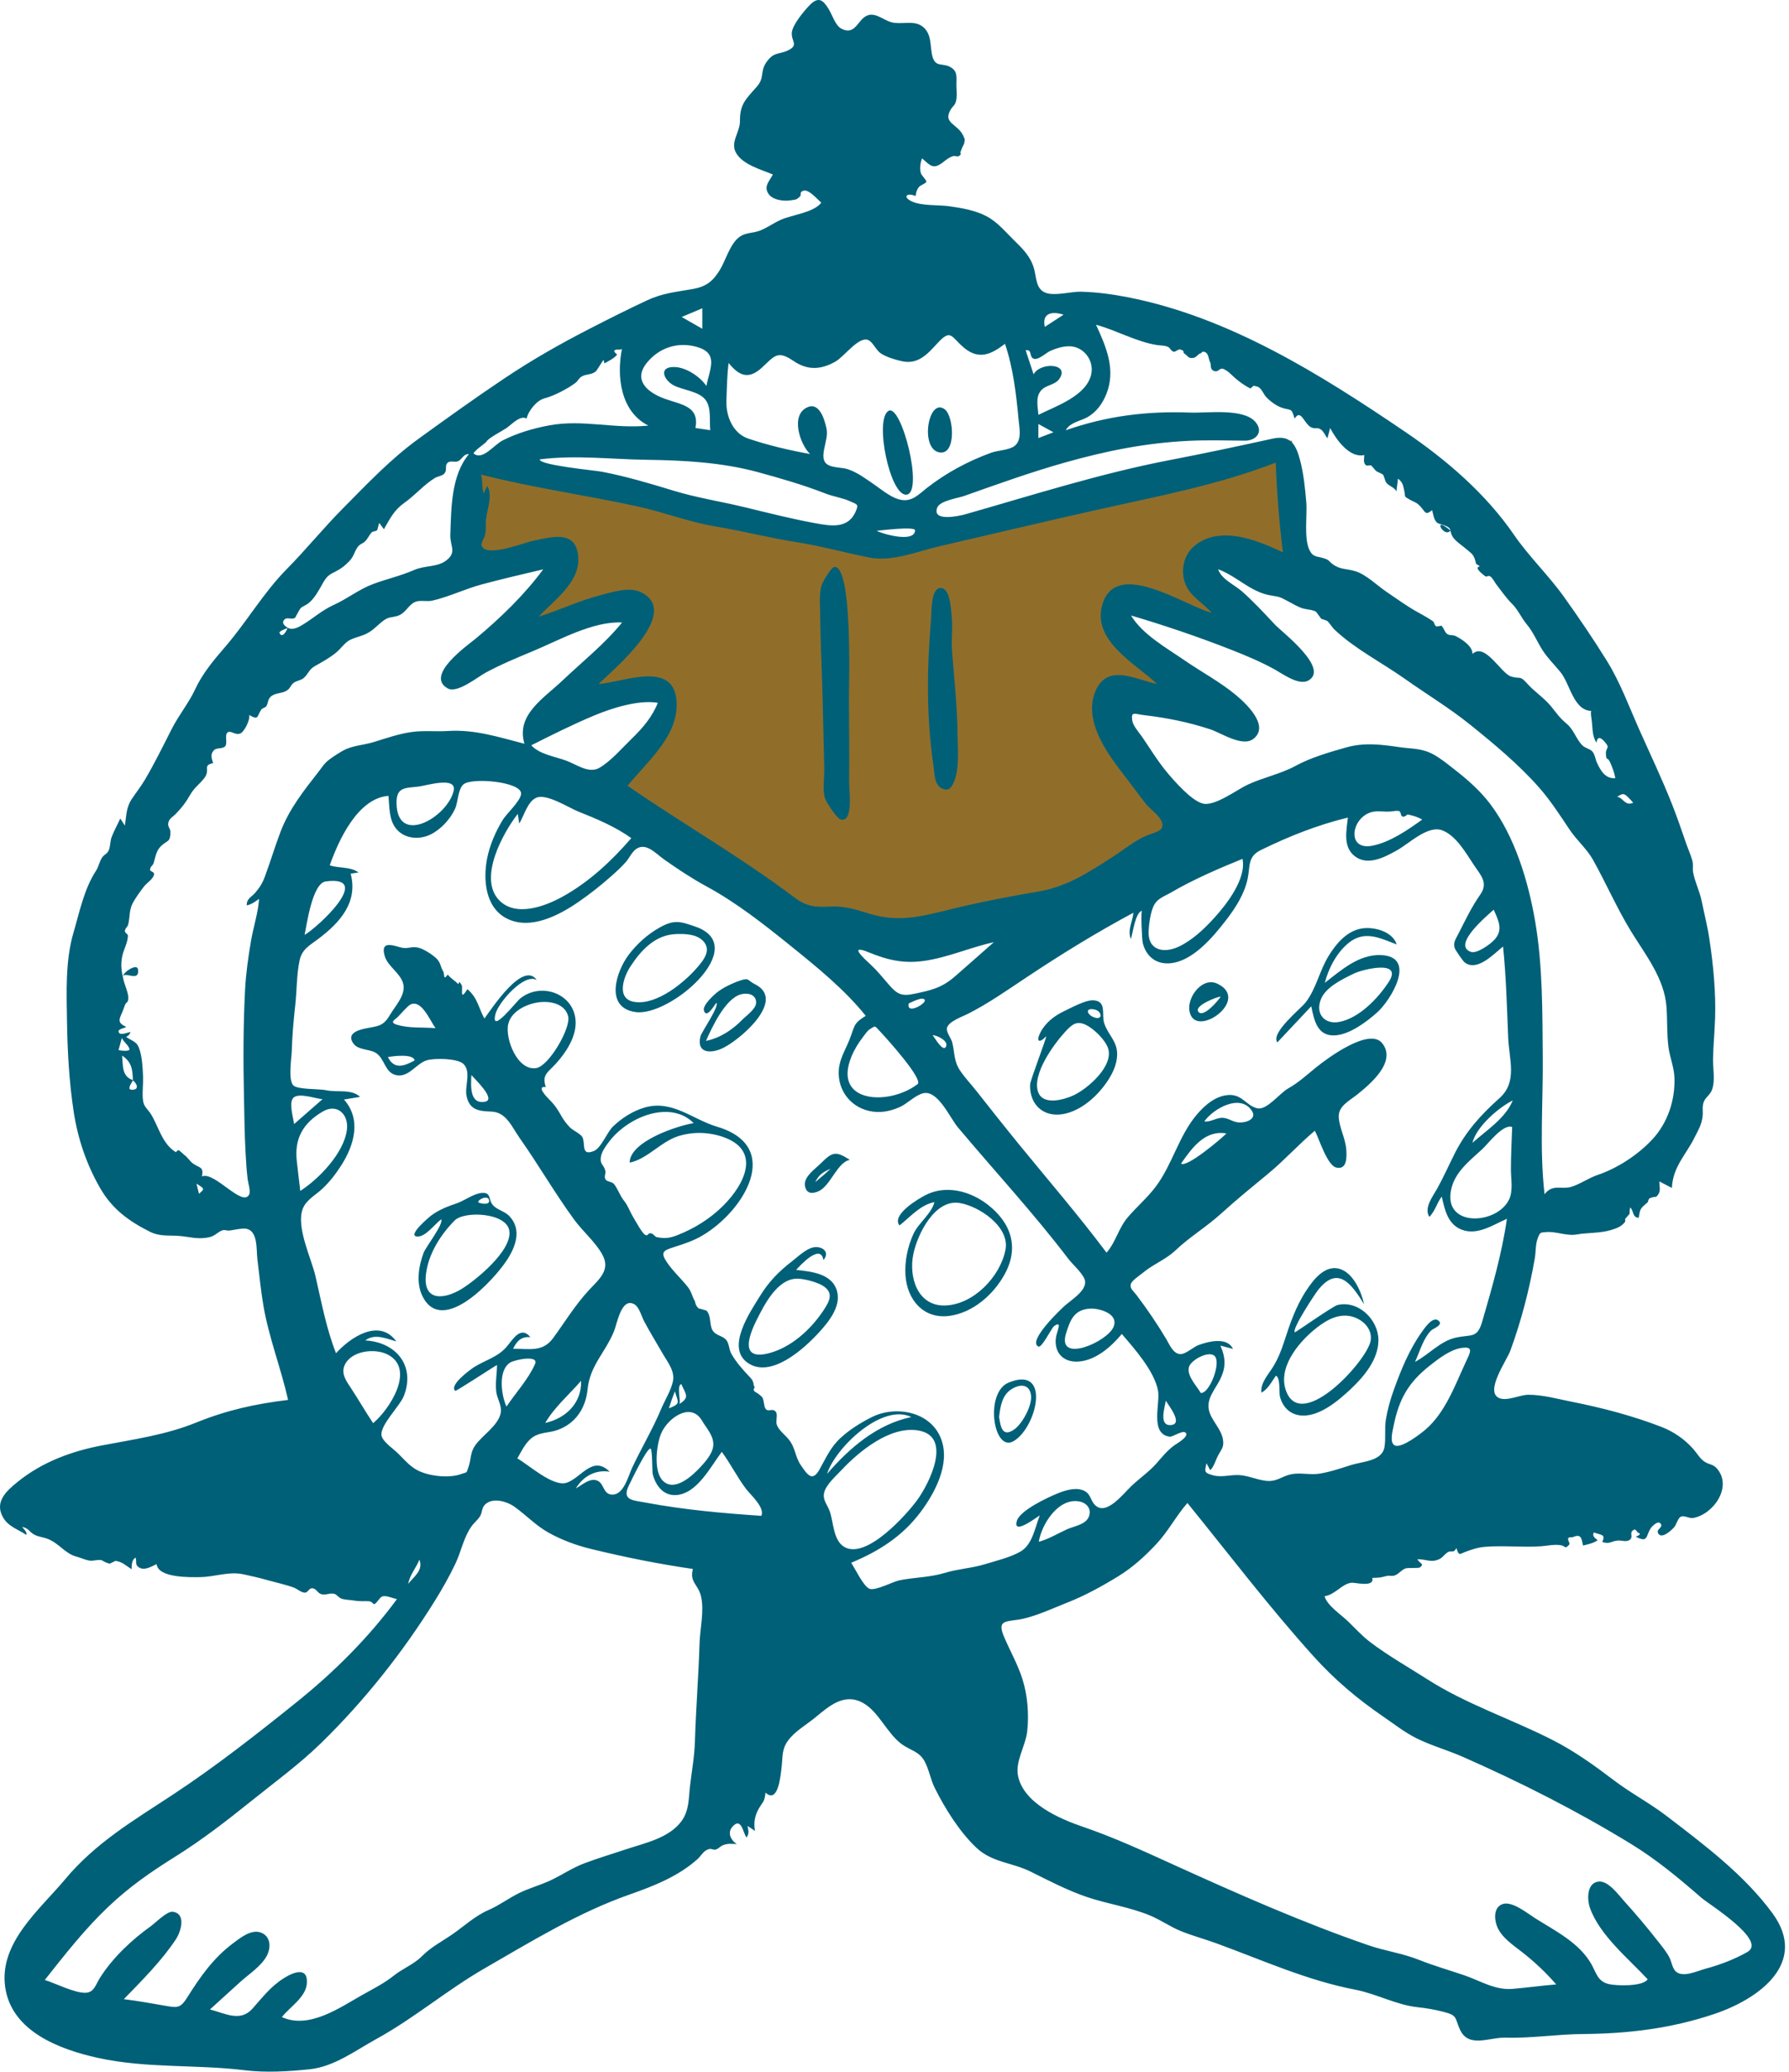 <svg width="216" height="250" viewBox="0 0 216 250" fill="none" xmlns="http://www.w3.org/2000/svg">
<g clip-path="url(#clip0_137_1913)">
<path fill-rule="evenodd" clip-rule="evenodd" d="M56.968 56.237C56.712 60.425 56.456 64.612 56.201 68.8C57.846 68.326 68.315 65.24 67.668 68.369C67.204 70.612 64.261 73.039 62.762 74.601C61.382 76.04 59.96 77.44 58.503 78.8C61.181 77.773 63.882 76.8 66.603 75.891C68.661 75.202 70.735 74.53 72.844 74.014C73.626 73.822 75.74 73.04 76.48 73.574C78.424 74.975 67.879 85.293 66.434 86.748C68.476 85.796 70.568 84.932 72.695 84.191C74.231 83.655 78.976 81.609 80.335 83.356C81.789 85.226 78.186 89.519 77.186 90.88C75.754 92.831 74.202 94.702 72.574 96.491C79.342 102.58 87.295 107.999 95.758 111.367C101.964 113.837 108.06 114.465 114.608 113.11C121.336 111.718 127.788 109.047 133.921 105.994C137.523 104.201 141.077 102.26 144.463 100.081C143.067 98.38 141.712 96.644 140.395 94.881C138.516 92.364 136.206 89.614 135.134 86.618C134.085 83.685 138.02 84.258 139.908 84.417C142.641 84.648 145.367 85.137 148.045 85.722C146.151 84.403 144.292 83.031 142.47 81.614C140.095 79.768 136.927 77.68 135.372 75.024C134.005 72.689 137.005 73.278 138.393 73.584C141.7 74.314 144.918 75.558 148.073 76.771C150.383 77.659 152.679 78.589 154.953 79.569C153.541 78.34 152.177 77.052 150.867 75.717C149.104 73.923 146.728 71.731 145.938 69.26C144.329 64.227 155.152 68.023 156.999 68.8C156.658 63.587 156.317 58.374 155.976 53.16C141.646 56.979 127.316 60.799 112.985 64.619C111.437 65.032 109.499 65.931 107.883 65.978C106.421 66.022 104.654 65.363 103.227 65.09L77.295 60.127C70.519 58.83 63.744 57.534 56.968 56.237Z" fill="#906E2A"/>
<path fill-rule="evenodd" clip-rule="evenodd" d="M210.987 235.552C209.44 236.438 207.627 237.123 205.909 237.582C204.899 237.852 203.232 238.686 202.345 237.922C201.919 237.555 201.821 236.722 201.57 236.239C201.173 235.475 200.607 234.815 200.078 234.14C198.795 232.502 197.46 230.923 196.063 229.383C195.401 228.653 194.192 226.949 193.025 227.062C191.571 227.202 191.606 229.217 191.97 230.247C193.131 233.526 196.642 236.384 198.936 238.854C198.353 239.753 195.15 239.646 194.26 239.436C192.902 239.115 192.765 238.146 192.145 237.038C190.695 234.449 187.755 233 185.337 231.478C184.456 230.923 182.583 229.384 181.434 229.772C180.345 230.138 180.393 231.531 180.739 232.441C181.263 233.815 182.753 234.769 183.855 235.637C185.324 236.795 186.667 238.055 187.891 239.473C186.127 239.617 184.368 239.866 182.608 240.012C180.48 240.188 178.706 239.017 176.746 238.354C174.925 237.738 173.11 237.217 171.32 236.507C169.31 235.71 167.204 235.432 165.176 234.732C157.218 231.987 149.42 228.534 141.751 225.053C138.097 223.395 134.518 221.735 130.71 220.437C127.935 219.491 123.574 217.606 122.911 214.295C122.561 212.546 123.837 210.664 124.025 208.917C124.245 206.86 124.072 204.598 123.446 202.626C122.895 200.888 121.982 199.278 121.262 197.61C120.423 195.665 121.174 195.697 122.803 195.475C124.753 195.211 127.029 194.111 128.862 193.395C130.973 192.57 133.066 191.417 135 190.231C136.749 189.159 138.271 187.777 139.663 186.276C141.08 184.749 141.997 182.94 143.366 181.375C148.42 187.601 153.224 193.922 158.595 199.878C161.129 202.69 163.886 205.015 167.009 207.152C168.313 208.046 169.608 209.065 171.029 209.771C172.806 210.655 174.792 211.203 176.618 212.009C183.621 215.099 190.305 218.478 196.838 222.466C199.999 224.395 202.651 226.607 205.434 229.026C206.301 229.78 213.397 234.17 210.987 235.552ZM128.837 184.547C127.705 185.061 126.627 185.728 125.419 186.058C125.762 183.971 127.705 180.825 130.197 181.171C131.149 181.303 131.867 182.043 131.449 183.065C131.068 183.992 129.643 184.182 128.837 184.547ZM50.064 127.968C48.781 128.677 47.586 129.09 46.834 127.567C47.391 127.455 49.922 127.117 50.064 127.968ZM47.928 123.662C46.937 123.361 47.73 123.044 48.071 122.681C48.337 122.398 49.217 121.406 49.524 121.242C50.884 120.521 51.935 123.206 52.586 124.077C51.047 123.94 49.427 124.118 47.928 123.662ZM58.529 132.959C56.65 133.277 56.858 130.923 56.915 129.73C57.311 130.214 59.994 132.71 58.529 132.959ZM64.757 128.891C62.466 129.278 60.952 125.313 61.363 123.579C61.724 122.051 63.499 121.198 64.913 120.973C66.283 120.755 68.191 121.053 68.597 122.635C68.957 124.034 66.284 128.633 64.757 128.891ZM118.99 188.743C117.343 189.25 115.73 189.314 114.075 189.811C112.198 190.376 110.46 190.326 108.579 190.71C107.813 190.866 105.749 191.983 105.002 191.733C104.262 191.486 103.192 189.187 102.767 188.59C106.096 187.204 108.935 185.414 111.129 182.494C112.874 180.172 114.745 176.693 113.647 173.696C112.409 170.317 108.142 169.583 105.298 170.995C103.952 171.662 102.618 172.492 101.508 173.509C100.239 174.672 99.74 175.941 98.918 177.376C98.087 178.826 97.504 178.019 96.673 176.788C95.964 175.735 96.056 174.671 95.169 173.633C94.717 173.102 94.016 172.591 93.78 171.906C93.63 171.472 93.945 170.703 93.662 170.361C93.262 169.881 92.776 170.445 92.442 170.017C92.199 169.705 92.278 168.995 92.027 168.606C91.809 168.384 91.568 168.195 91.3 168.038C90.975 167.877 90.916 167.676 91.122 167.435C90.863 166.956 91.112 166.794 90.559 166.211C89.697 165.303 88.911 164.433 88.297 163.361C88.017 162.87 88.044 162.143 87.696 161.718C87.218 161.135 86.421 161.223 86.01 160.501C85.644 159.858 85.889 158.733 85.285 158.149C84.966 158.058 84.648 157.969 84.329 157.881C84.089 157.648 83.949 157.364 83.909 157.031C83.574 156.514 83.507 155.906 83.084 155.36C82.273 154.314 81.183 153.349 80.467 152.246C79.714 151.088 80.113 150.893 81.421 150.479C82.6 150.104 83.677 149.757 84.77 149.12C89.823 146.174 94.614 138.361 86.593 135.974C83.616 135.088 81.171 132.705 77.871 133.642C76.44 134.048 75.083 134.912 74.015 135.938C73.278 136.647 72.595 138.543 71.689 138.906C70.061 139.559 70.749 137.928 70.287 137.178C70.067 136.821 69.179 136.408 68.849 136.083C68.463 135.701 68.09 135.219 67.822 134.747C67.324 133.871 67.019 133.382 66.301 132.668C66.031 132.399 64.679 131.007 65.898 131.189C65.404 129.682 66.125 129.456 67.12 128.355C68.289 127.062 69.496 125.266 69.503 123.455C69.517 119.977 65.403 118.42 62.819 120.484C62.293 120.904 59.184 124.958 59.82 122.372C60.163 120.978 63.339 117.337 64.812 118.279C63.161 115.871 59.371 121.719 58.486 122.916C57.733 121.527 57.679 120.44 56.433 119.365C55.418 120.995 55.954 119.213 55.73 118.851C55.247 118.069 55.512 118.963 55.25 118.686C54.924 118.339 54.41 118.067 54.062 117.608C53.468 118.417 53.705 117.547 53.523 117.245C53.097 116.539 53.261 116.13 52.531 115.516C52 115.069 50.953 114.376 50.237 114.313C49.412 114.239 49.184 114.556 48.343 114.322C47.274 114.024 45.929 113.566 46.446 115.357C46.822 116.659 48.35 117.399 48.685 118.729C49.021 120.068 47.7 121.417 47.059 122.514C46.235 123.922 45.562 123.807 44.07 124.125C43.117 124.328 41.845 124.762 42.662 125.92C43.246 126.748 44.615 126.574 45.385 127.064C46.466 127.751 46.451 129.446 47.83 129.741C49.35 130.065 50.22 128.371 51.501 127.962C52.412 127.671 55.233 127.703 55.95 128.388C56.927 129.321 56.083 131.105 56.329 132.264C56.694 133.984 57.856 134.089 59.325 134.144C61.133 134.211 61.769 135.95 62.741 137.33C65.019 140.561 66.998 144.005 69.332 147.193C70.365 148.605 71.876 149.86 72.721 151.393C73.765 153.284 72.316 154.376 71.064 155.734C69.43 157.508 68.209 159.527 66.791 161.467C65.531 163.191 63.965 162.761 61.952 162.761C62.4 161.835 62.94 161.257 64.044 161.369C62.89 159.958 61.967 161.572 61.218 162.467C60.134 163.761 58.722 164.073 57.33 164.924C56.838 165.224 54.157 167.175 54.971 167.841C55.064 167.917 59.503 164.992 60.008 164.724C60.008 165.804 59.773 166.926 59.924 167.999C60.034 168.786 60.587 169.608 60.469 170.426C60.246 171.971 58.252 173.188 57.396 174.392C56.752 175.299 56.908 176.014 56.58 176.986C56.281 177.873 56.438 177.605 55.693 177.879C54.176 178.437 51.622 178.136 50.248 177.342C49.395 176.85 48.742 176.071 48.049 175.385C47.527 174.868 46.214 173.984 46.069 173.26C45.821 172.014 48.291 169.698 48.78 168.413C50.16 164.785 47.793 161.965 44.108 161.759C45.244 160.881 46.651 161.542 47.848 161.877C45.802 159.037 42.307 161.374 40.571 163.304C39.385 160.301 38.814 157.134 38.089 154.002C37.596 151.87 35.717 148.064 36.555 145.869C36.96 144.807 38.104 144.216 38.894 143.479C39.793 142.643 40.563 141.644 41.22 140.608C42.768 138.17 43.662 135.092 41.53 132.688C42.178 132.582 42.826 132.475 43.474 132.368C42.42 131.377 40.758 131.86 39.391 131.566C38.524 131.38 36.028 131.5 35.449 131.009C34.752 130.417 35.199 127.697 35.224 126.892C35.281 125.011 35.438 123.202 35.645 121.332C35.842 119.565 35.802 117.656 36.167 115.921C36.463 114.512 37.408 114.083 38.499 113.253C41.107 111.268 43.232 108.854 42.342 105.434C42.657 105.384 42.972 105.334 43.288 105.284C42.268 104.545 40.947 104.813 39.812 104.423C40.855 101.485 43.16 96.319 46.902 96.041C47.031 97.355 46.943 98.917 47.828 100.004C48.835 101.242 50.603 101.367 51.967 100.712C53.205 100.117 54.367 98.857 54.938 97.612C55.324 96.769 55.255 95.344 55.932 94.676C56.841 93.78 63.107 94.32 62.915 95.833C62.802 96.722 61.126 98.216 60.658 99.004C59.801 100.447 59.115 102.006 58.8 103.663C58.323 106.178 58.599 109.499 61.15 110.821C64.05 112.325 67.584 110.413 69.963 108.76C71.269 107.853 72.534 106.852 73.727 105.8C74.362 105.241 75.001 104.664 75.561 104.028C75.975 103.558 76.305 102.801 76.814 102.449C78.017 101.618 79.196 103.028 80.214 103.74C81.871 104.9 83.521 106.002 85.3 106.967C88.911 108.926 92.212 111.522 95.405 114.098C98.616 116.69 101.927 119.357 104.528 122.586C102.953 123.556 103.234 123.809 102.533 125.54C102.035 126.769 101.35 127.815 101.271 129.181C101.134 131.537 102.645 133.545 104.937 134.066C106.219 134.358 107.44 134.124 108.628 133.6C109.551 133.191 110.471 132.187 111.435 131.938C113.228 131.475 114.662 134.867 115.667 136.062C120.129 141.368 124.847 146.465 129.049 151.987C129.514 152.599 130.897 153.794 131.009 154.604C131.171 155.767 129.344 156.875 128.586 157.543C128.188 157.892 123.969 161.868 125.386 162.5C125.79 162.679 126.972 160.241 127.267 160.032C128.374 159.251 127.537 160.782 127.471 161.556C127.306 163.479 128.625 164.527 130.479 164.283C132.458 164.023 134.219 162.459 135.443 160.981C136.977 162.761 139.376 165.451 139.819 167.829C140.103 169.348 138.791 173.066 141.24 173.376C141.614 173.423 142.967 172.417 143.22 172.988C143.43 173.465 141.967 174.279 141.756 174.437C140.855 175.111 140.31 175.833 139.583 176.65C138.728 177.608 137.561 178.415 136.6 179.333C135.587 180.301 133.584 182.928 132.247 181.658C131.576 181.021 131.753 180.187 130.677 179.812C129.697 179.471 128.456 179.904 127.546 180.282C126.521 180.707 123.145 182.26 122.771 183.539C122.254 185.302 125.044 183.182 125.54 182.873C124.974 184.311 124.662 186.393 123.221 187.232C122.024 187.929 120.303 188.339 118.99 188.743ZM99.857 177.865C100.815 174.781 106.464 169.283 110.034 171.002C105.873 171.876 102.571 174.728 99.857 177.865ZM101.969 186.696C100.577 185.919 100.652 183.661 100.166 182.34C99.887 181.583 99.329 181.029 99.493 180.188C99.685 179.202 100.94 178.106 101.609 177.395C103.712 175.157 107.413 172.099 110.798 172.612C115.107 173.265 112.186 179.059 110.719 181.054C109.468 182.755 104.65 188.192 101.969 186.696ZM91.918 182.924C87.258 182.613 82.614 182.196 78.018 181.339C76.389 181.035 75.023 181.08 75.956 179.203C76.264 178.584 78.12 174.703 78.539 174.814C78.787 174.88 78.731 177.548 78.803 177.853C79.133 179.227 80.057 180.507 81.614 180.42C84.163 180.277 85.805 176.977 87.147 175.205C88.222 176.653 89.001 178.261 90.081 179.685C90.598 180.365 92.396 181.948 91.918 182.924ZM64.6 164.604C63.818 166.401 62.246 168.11 61.152 169.738C60.534 168.427 60.099 165.418 61.565 164.448C62.121 164.082 65.094 163.468 64.6 164.604ZM80.76 169.954C80.975 169.263 81.214 168.577 81.479 167.903C81.935 169.34 82.168 169.383 80.76 169.954ZM84.749 171.426C85.314 172.387 86.257 173.331 86.109 174.537C85.997 175.45 85.173 176.387 84.584 177.024C83.609 178.077 81.45 180.099 80.038 178.7C78.859 177.532 79.27 174.319 79.818 173.004C80.602 171.126 83.401 169.139 84.749 171.426ZM81.981 169.459C82.306 169.329 81.625 167.234 82.257 167.025C82.808 168.284 83.328 168.625 81.981 169.459ZM73.078 141.253C72.868 140.48 72.386 140.513 72.56 139.557C72.674 138.93 73.17 138.261 73.547 137.764C74.298 136.774 75.289 135.958 76.36 135.34C78.621 134.036 81.726 133.495 83.751 135.536C81.858 135.835 76.056 137.707 76.019 140.3C78.124 139.894 79.779 137.776 81.89 137.109C83.623 136.561 85.501 136.599 87.225 137.178C91.944 138.761 89.982 142.846 87.318 145.499C85.738 147.074 83.842 148.25 81.77 149.061C80.811 149.437 80.222 149.479 79.279 149.29C79.103 149.254 78.897 148.926 78.685 148.856C78.159 148.681 78.311 149.273 77.878 149.007C77.5 148.776 76.694 147.281 76.436 146.853C76.027 146.172 75.836 145.51 75.334 144.889C74.831 144.266 74.586 143.433 74.121 142.87C73.898 142.599 73.285 142.61 73.121 142.346C72.874 141.949 73.189 141.66 73.078 141.253ZM65.832 171.717C66.904 169.851 68.739 168.266 70.158 166.635C70.245 169.316 68.326 171.152 65.832 171.717ZM67.281 172.579C69.496 171.799 70.716 169.931 70.942 167.667C71.228 164.799 73.026 163.294 74.108 160.717C74.523 159.73 75.007 156.481 76.616 157.411C77.168 157.73 77.495 158.93 77.783 159.471C78.479 160.782 79.27 162.054 80.008 163.341C80.608 164.389 81.509 165.443 81.244 166.705C81.013 167.806 80.269 168.978 79.833 170.015C78.805 172.466 77.453 174.723 76.324 177.119C75.869 178.086 75.329 180.375 73.939 180.364C72.838 180.354 72.961 179.149 72.236 178.736C71.321 178.214 70.281 179.207 69.529 179.618C70.395 178.154 71.908 177.325 73.608 177.601C71.572 175.57 70.196 178.311 68.448 178.921C66.793 179.499 63.855 176.772 62.461 175.998C62.994 175.094 63.476 173.987 64.393 173.392C65.263 172.827 66.331 172.914 67.281 172.579ZM49.276 191.142C49.518 189.972 50.203 189.281 50.638 188.219C51.142 189.507 49.962 190.266 49.276 191.142ZM84.462 198.319C84.343 202.258 84.021 206.186 83.905 210.125C83.852 211.942 83.531 213.675 83.318 215.471C83.138 216.99 83.229 218.482 82.275 219.779C80.77 221.825 77.844 222.413 75.573 223.171C73.905 223.727 72.218 224.232 70.571 224.85C69.089 225.406 67.894 226.249 66.485 226.91C65.224 227.502 63.864 227.853 62.609 228.483C61.311 229.135 60.285 229.93 58.952 230.51C57.355 231.205 56.04 232.441 54.621 233.423C53.371 234.287 52.049 234.954 50.974 236.04C49.966 237.059 48.69 237.506 47.548 238.412C46.34 239.369 45.076 239.992 43.742 240.742C41.008 242.281 37.32 244.909 34.031 243.414C34.972 242.21 36.897 241.054 37.044 239.395C37.234 237.235 35.357 238.03 34.27 238.72C32.623 239.765 31.713 241.026 30.459 242.419C28.994 244.047 27.143 242.951 25.35 242.494C26.576 241.388 27.792 240.272 29.016 239.165C30.049 238.231 31.63 237.22 32.259 235.927C32.708 235.003 32.686 233.737 31.601 233.257C30.387 232.721 29.015 233.852 28.116 234.526C25.729 236.314 24.157 238.582 22.59 241.071C21.756 242.395 21.372 242.294 19.839 242.029C18.214 241.748 16.588 241.45 14.95 241.253C17.12 239.02 19.546 236.601 21.261 233.989C21.816 233.142 22.54 230.911 20.848 230.706C20.151 230.622 18.763 232.05 18.225 232.434C15.874 234.117 13.614 236.24 12.057 238.697C11.542 239.508 11.381 240.41 10.385 240.477C9.083 240.566 6.663 239.321 5.408 238.936C7.808 235.905 10.191 232.852 12.996 230.18C15.573 227.723 18.143 225.939 21.157 224.055C24.387 222.036 27.396 219.711 30.361 217.325C33.2 215.042 36.165 212.888 38.778 210.338C43.997 205.245 48.646 199.387 52.495 193.194C53.396 191.744 54.244 190.257 54.977 188.715C55.666 187.267 55.983 185.535 56.912 184.218C57.233 183.763 57.685 183.425 57.971 182.95C58.241 182.502 58.15 181.962 58.561 181.566C59.513 180.651 61.246 181.203 62.136 181.844C63.567 182.876 64.724 184.128 66.296 184.992C67.878 185.86 69.589 186.492 71.34 186.918C75.433 187.915 79.491 188.733 83.66 189.338C83.231 190.932 84.285 191.183 84.634 192.618C85.058 194.358 84.515 196.546 84.462 198.319ZM45.051 171.741C44.123 170.36 43.295 168.916 42.383 167.526C41.827 166.679 41.139 165.77 41.614 164.735C42.413 162.989 45.234 162.679 46.765 163.439C50.245 165.17 47.012 170.116 45.051 171.741ZM35.839 140.156C35.518 137.457 36.548 135.542 38.986 134.127C40.724 133.118 42.123 134.497 41.886 136.335C41.525 139.137 38.536 142.253 36.255 143.715C36.106 142.53 35.98 141.342 35.839 140.156ZM35.467 132.433C36.186 131.861 38.112 132.591 38.945 132.641C37.799 133.644 36.653 134.647 35.507 135.649C35.432 134.961 34.803 132.961 35.467 132.433ZM39.334 106.366C45.132 105.611 38.457 111.843 36.777 112.82C37.05 111.494 37.722 106.576 39.334 106.366ZM54.77 95.453C53.992 98.648 47.939 102.133 47.875 96.9C47.852 94.95 48.945 95.108 50.541 94.921C51.452 94.814 55.215 93.627 54.77 95.453ZM33.862 100.4C33.183 102.187 32.638 104.019 31.972 105.808C31.677 106.6 31.33 107.144 30.78 107.772C30.32 108.297 29.773 108.429 29.791 109.258C30.367 109.147 30.818 108.802 31.284 108.471C31.171 110.115 30.591 111.884 30.31 113.523C29.973 115.488 29.693 117.454 29.589 119.447C29.363 123.78 29.362 128.098 29.457 132.433C29.505 134.643 29.527 136.853 29.646 139.06C29.705 140.158 29.773 141.26 29.908 142.351C29.963 142.792 30.282 143.73 30.085 144.143C29.311 145.763 25.88 141.312 24.39 141.965C24.604 140.732 24.11 141.001 23.284 140.395C22.884 140.101 22.624 139.601 22.207 139.339C22.081 139.203 21.942 139.081 21.791 138.975C21.618 138.74 21.436 138.765 21.245 139.05C19.567 138.045 19.133 135.903 18.232 134.463C17.768 133.722 17.321 133.606 17.242 132.582C17.173 131.689 17.307 130.78 17.271 129.883C17.23 128.872 17.171 127.757 16.888 126.778C16.559 125.641 16.107 125.734 15.226 125.129C15.498 125.009 15.677 124.81 15.763 124.529C15.482 124.58 14.627 124.929 14.415 124.678C13.997 124.185 14.983 124.119 15.242 123.922C14.137 123.431 14.375 123.027 14.773 122.127C14.886 121.872 14.994 121.491 15.09 121.276C15.3 120.807 15.42 121.105 15.49 120.521C15.555 119.965 15.063 118.872 14.918 118.28C14.675 117.286 14.541 116.428 14.759 115.392C14.936 114.554 15.412 113.795 15.445 112.933C15.454 112.691 15.086 112.611 15.081 112.377C15.074 112.035 15.392 111.885 15.475 111.57C15.686 110.762 15.591 109.908 15.953 109.142C16.278 108.453 16.935 107.562 17.4 106.962C17.722 106.545 18.513 106.076 18.599 105.527C18.657 105.162 18.091 105.204 18.116 104.93C18.15 104.558 18.461 104.438 18.547 104.162C18.782 103.405 18.841 102.677 19.449 102.096C20.215 101.366 20.548 101.672 20.579 100.467C20.595 99.879 20.125 99.788 20.377 99.11C20.514 98.742 20.917 98.525 21.174 98.264C21.94 97.49 22.457 96.803 23.002 95.847C23.484 95.002 24.253 94.511 24.747 93.782C25.391 92.831 24.429 92.359 25.734 92.091C25.549 91.501 25.352 91.024 25.84 90.524C26.148 90.209 26.93 90.401 27.202 90.037C27.515 89.618 27.053 88.627 27.524 88.355C27.907 88.135 28.48 88.814 29.082 88.478C29.54 88.221 30.233 86.804 30.085 86.283C31.271 86.951 30.975 86.491 31.543 85.634C31.67 85.442 32.055 85.4 32.165 85.205C32.384 84.818 32.334 84.423 32.65 84.107C33.175 83.583 34.036 83.718 34.614 83.343C35.093 83.034 35.067 82.7 35.449 82.408C35.775 82.158 36.31 82.11 36.627 81.852C37.248 81.345 37.254 80.811 38.031 80.374C38.951 79.858 39.765 79.418 40.602 78.734C41.148 78.288 41.665 77.496 42.303 77.202C43.186 76.795 43.873 76.766 44.737 76.185C45.361 75.766 45.951 75.073 46.563 74.719C47.025 74.452 47.35 74.509 47.932 74.344C48.98 74.046 49.235 73.057 50.09 72.654C50.677 72.378 51.532 72.631 52.177 72.486C54.182 72.035 56.164 71.062 58.177 70.523C60.634 69.865 63.109 69.29 65.584 68.708C63.309 71.797 60.411 74.584 57.472 77.037C56.507 77.842 51.221 81.514 54.07 83.081C55.214 83.71 57.699 81.678 58.623 81.181C60.482 80.181 62.408 79.38 64.356 78.571C67.506 77.262 71.607 74.935 75.107 75.122C72.977 77.741 70.317 79.842 67.88 82.155C65.641 84.281 62.267 86.274 63.322 89.753C60.177 88.952 57.352 88.004 54.081 88.214C52.617 88.308 51.151 88.131 49.692 88.337C48.107 88.562 46.614 89.093 45.09 89.56C43.884 89.928 42.552 89.957 41.443 90.571C40.907 90.868 40.244 91.291 39.763 91.659C39.12 92.15 38.975 92.475 38.47 93.121C36.672 95.428 34.931 97.59 33.862 100.4ZM24.024 144.061C23.926 143.661 23.837 143.297 23.724 142.841C24.725 143.459 24.725 143.459 24.024 144.061ZM16.458 131.345C16.335 131.516 15.817 131.571 15.666 131.423C15.479 131.24 15.971 130.525 16.05 130.374C16.246 130.524 16.695 131.016 16.458 131.345ZM14.315 126.717C14.447 126.229 14.581 125.742 14.713 125.255C14.876 125.706 15.61 126.206 15.626 126.636C15.636 126.922 14.46 126.78 14.315 126.717ZM14.741 127.386C15.889 128.143 16.009 129.037 16.044 130.344C14.669 129.888 14.866 128.555 14.741 127.386ZM34.717 75.793C34.601 76.108 34.109 77.087 33.749 76.402C33.633 76.183 34.477 75.884 34.717 75.793ZM34.388 74.726C34.671 74.469 35.244 74.788 35.565 74.581C35.79 74.436 35.715 74.289 35.821 74.203C35.842 74.185 36.148 73.565 36.274 73.424C36.495 73.177 36.978 73.022 37.247 72.799C38 72.174 38.424 71.353 38.898 70.517C39.462 69.52 39.642 69.405 40.553 68.948C41.181 68.633 41.668 68.248 42.179 67.713C42.768 67.096 42.724 66.655 43.208 65.981C43.447 65.649 43.79 65.608 44.069 65.34C44.402 65.019 44.571 64.57 44.88 64.246C45.013 64.106 45.441 64.107 45.521 63.987C45.624 63.835 45.705 63.228 45.801 63.116C45.985 63.365 46.169 63.614 46.353 63.864C47.079 62.585 47.609 61.529 48.823 60.678C50.098 59.784 51.198 58.476 52.516 57.676C52.812 57.496 53.415 57.421 53.642 57.156C54.024 56.707 53.693 56.309 53.972 55.928C54.288 55.496 54.902 55.846 55.304 55.659C55.814 55.424 55.959 54.736 56.615 54.812C54.459 57.367 54.486 61.343 54.371 64.535C54.322 65.91 55.187 66.604 53.91 67.613C52.824 68.472 51.293 68.217 50.009 68.782C48.396 69.491 46.672 69.869 45.027 70.487C43.326 71.127 41.958 72.246 40.32 72.987C38.876 73.64 37.89 74.569 36.569 75.375C36.078 75.674 35.318 76.109 34.732 75.751C34.366 75.527 33.909 75.158 34.388 74.726ZM58.744 53.299C58.838 52.935 60.679 51.981 61.131 51.67C61.811 51.202 62.817 50.059 63.576 50.513C63.839 49.459 64.864 48.285 65.77 48.062C66.776 47.814 68.5 46.95 69.489 46.196C69.778 45.976 69.873 45.654 70.213 45.448C70.806 45.088 71.393 45.284 71.963 44.794C72.05 44.72 72.839 43.415 72.87 43.427C72.91 43.567 72.947 43.709 72.979 43.851C73.578 43.519 74.111 43.254 74.484 42.83C74.569 42.733 74.02 42.483 74.194 42.293C74.406 42.059 74.879 42.32 75.093 42.099C74.427 45.413 74.923 49.678 78.279 51.357C74.288 51.79 70.389 50.587 66.349 51.326C64.415 51.68 62.448 52.26 60.689 53.151C59.611 53.697 58.233 55.653 57.16 54.703C57.585 54.134 58.235 53.781 58.744 53.299ZM78.111 43.766C79.603 41.937 81.867 41.213 84.147 41.868C86.817 42.635 85.691 44.503 85.288 46.578C84.517 45.446 82.849 44.325 81.428 44.29C79.413 44.242 80.175 45.924 81.384 46.526C82.484 47.073 84.37 47.226 85.157 48.221C85.924 49.189 85.63 50.773 85.754 51.915C85.158 51.826 84.562 51.738 83.966 51.649C84.466 48.984 82.266 48.854 80.214 48.103C78.141 47.344 76.412 45.847 78.111 43.766ZM84.796 37.202V39.676C83.967 39.202 83.136 38.728 82.306 38.254C83.136 37.904 83.967 37.553 84.796 37.202ZM91.468 56.967C94.24 57.719 96.992 58.515 99.656 59.553C100.623 59.93 101.683 60.063 102.631 60.489C103.534 60.894 103.67 60.852 103.349 61.644C102.449 63.865 100.318 63.481 98.451 63.142C95.529 62.61 92.667 61.873 89.781 61.179C86.96 60.502 84.08 60.057 81.302 59.208C78.451 58.337 75.672 57.512 72.74 56.937C71.884 56.769 65.114 56.147 65.166 55.438C69.429 54.883 73.819 55.43 78.102 55.488C82.553 55.548 87.151 55.795 91.468 56.967ZM87.706 48.378C87.759 46.852 87.78 45.32 87.97 43.802C89.238 45.37 90.383 45.84 91.982 44.37C93.513 42.963 93.854 42.229 95.795 43.552C97.478 44.7 99.07 44.647 100.857 43.642C101.947 43.03 103.698 40.527 104.844 41.042C105.39 41.288 105.79 42.278 106.341 42.642C107.033 43.098 108.096 43.415 108.902 43.592C110.807 44.01 111.941 42.783 113.136 41.471C114.869 39.569 114.818 40.674 116.425 41.993C118.217 43.464 119.716 42.745 121.339 41.49C122.327 44.391 122.697 47.559 122.977 50.601C123.07 51.628 123.423 53.086 122.502 53.812C121.853 54.325 120.475 54.344 119.693 54.627C116.899 55.639 114.215 57.075 111.878 58.912C110.968 59.628 110.174 60.505 108.93 60.342C107.744 60.187 106.592 59.193 105.639 58.536C104.604 57.824 103.557 57.016 102.348 56.619C101.639 56.387 100.505 56.471 99.885 56.044C98.733 55.252 100.089 53.174 99.802 51.779C99.585 50.72 98.976 48.512 97.52 49.133C95.353 50.056 96.614 53.662 97.806 54.788C95.368 54.354 92.669 53.721 90.317 52.916C88.501 52.294 87.641 50.24 87.706 48.378ZM128.593 55.814C133.598 54.407 138.281 53.458 143.489 53.201C145.795 53.088 148.026 53.16 150.306 53.18C151.619 53.192 152.619 52.132 151.57 50.913C150.119 49.224 145.693 49.867 143.732 49.791C138.475 49.588 133.655 50.186 128.676 51.922C129.203 50.95 130.468 50.824 131.334 50.322C132.398 49.705 133.121 48.69 133.575 47.562C134.757 44.63 133.567 41.868 132.331 39.19C134.759 39.844 137.272 41.277 139.713 41.641C140.226 41.717 140.554 41.668 141.007 41.855C141.285 41.969 141.373 42.365 141.717 42.452C141.884 42.493 142.283 42.117 142.472 42.17C143.215 42.381 142.627 42.437 143.097 42.742C143.471 42.983 143.44 43.295 144.125 43.181C144.428 43.13 144.757 42.66 144.917 42.647C145.121 42.631 145.074 42.382 145.386 42.455C145.953 42.587 145.903 43.319 146.092 43.679C146.293 44.062 146.007 44.572 146.619 44.782C147.076 44.939 147.191 44.455 147.58 44.49C147.816 44.511 148.306 44.852 148.515 45.059C149.187 45.728 150.107 46.467 151.011 46.902C150.922 46.812 151.437 46.597 151.313 46.547C151.231 46.513 151.771 46.643 151.763 46.641C152.285 46.76 152.561 47.563 152.824 47.855C153.309 48.391 154.062 48.958 154.742 49.194C155.917 49.604 155.881 49.114 156.31 50.513C157.145 49.197 157.466 51.401 158.502 51.643C159.039 51.769 158.976 51.539 159.463 51.82C159.799 52.013 160.021 52.603 160.274 52.889C160.382 52.477 160.49 52.066 160.598 51.655C161.345 53.072 162.956 55.317 164.722 54.911C164.722 55.297 164.563 55.76 164.862 56.089C165.07 56.32 165.408 56.058 165.571 56.192C165.714 56.309 166.055 56.775 166.164 56.851C166.379 57.002 166.769 57.112 166.956 57.263C167.12 57.395 167.202 58.029 167.384 58.257C167.727 58.687 168.32 58.772 168.601 59.288C168.665 58.78 168.729 58.271 168.792 57.762C169.349 58.193 169.396 58.527 169.533 59.157C169.728 60.054 169.47 59.844 170.088 60.223C170.695 60.595 171.011 60.553 171.568 61.199C172.113 61.833 172.118 62.223 172.905 61.563C173.052 62.051 173.099 62.683 173.49 63.057C173.785 63.339 175.008 63.352 175.124 64.019C172.827 62.078 174.339 65.026 175.125 64.024C175.291 65.097 176.075 65.443 176.97 66.207C177.805 66.919 177.942 66.867 178.227 68.063C178.22 68.037 178.646 68.301 178.677 68.354C177.864 68.471 179.124 69.381 179.337 69.547C179.493 69.669 179.696 69.379 179.954 69.575C180.249 69.8 180.49 70.311 180.731 70.62C181.382 71.456 181.865 72.174 182.551 72.854C183.291 73.587 183.651 74.515 184.361 75.372C185.15 76.325 185.576 77.419 186.236 78.453C186.863 79.436 187.695 80.225 188.421 81.126C189.578 82.558 189.972 85.713 192.128 85.796C192.002 85.927 192.178 86.905 192.199 87.086C192.301 87.974 192.233 88.828 192.758 89.632C192.878 88.715 193.357 89.069 193.773 89.551C194.466 90.353 193.858 90.151 193.894 90.963C193.938 91.948 194.05 91.186 194.425 92.046C194.718 92.72 194.879 93.157 195.036 93.905C193.818 94.001 193.26 93.004 192.81 92.038C192.622 91.634 192.556 90.969 192.223 90.654C191.868 90.318 191.381 90.291 191.017 89.916C190.317 89.195 190.014 88.071 189.19 87.369C188.258 86.577 188.052 86.203 187.282 85.255C186.43 84.207 185.254 83.471 184.36 82.457C183.466 81.441 183.538 81.996 182.414 81.628C181.219 81.237 179.286 77.472 177.779 78.922C177.839 77.974 176.421 77.081 175.704 76.738C175.394 76.589 175.033 76.724 174.723 76.501C174.387 76.26 174.363 75.794 174.023 75.504C174.023 75.504 173.504 75.63 173.398 75.577C173.183 75.468 173.182 75.082 172.992 74.955C172.467 74.604 171.841 74.236 171.284 73.937C169.931 73.209 168.734 72.314 167.428 71.438C166.308 70.688 164.954 69.333 163.66 68.937C162.53 68.592 161.82 68.768 160.895 68.076C160.391 67.699 160.539 67.573 159.729 67.338C158.958 67.115 158.525 67.23 158.116 66.411C157.402 64.978 157.853 62.181 157.715 60.574C157.568 58.869 157.393 57.121 156.95 55.462C156.425 53.502 155.731 52.478 153.632 52.939C149.473 53.855 145.365 54.726 141.187 55.53C132.862 57.132 124.68 59.746 116.538 62.066C115.918 62.244 112.458 63.037 113.165 61.245C113.491 60.418 115.681 60.11 116.413 59.851C120.438 58.424 124.48 56.971 128.593 55.814ZM127.195 52.167C126.587 52.399 125.979 52.631 125.371 52.864V51.17C125.979 51.502 126.587 51.834 127.195 52.167ZM124.668 43.212C125.196 43.645 126.271 42.604 126.719 42.393C127.487 42.033 128.464 41.724 129.321 41.798C130.902 41.935 132.059 43.494 131.769 45.075C131.279 47.749 127.474 49.014 125.377 50.059C125.31 49.112 125.003 47.972 125.667 47.153C126.243 46.441 127.36 46.492 127.892 45.735C129.229 43.833 125.604 43.66 124.794 45.173C124.474 44.206 124.155 43.239 123.835 42.272C124.606 42.144 124.267 42.885 124.668 43.212ZM128.41 37.978C127.655 38.467 126.9 38.955 126.146 39.444C125.771 37.752 127.047 37.53 128.41 37.978ZM197.188 96.867C196.2 97.339 195.952 96.211 195.242 96.162C196.081 95.645 196.081 95.645 197.188 96.867ZM201.208 121.506C201.331 123.128 201.235 124.768 201.45 126.384C201.615 127.613 202.112 128.756 202.165 129.999C202.281 132.721 201.363 135.493 199.51 137.488C197.757 139.376 195.249 141 192.882 141.794C191.816 142.151 190.703 142.943 189.668 143.236C188.522 143.56 187.433 142.855 186.488 144.12C185.858 138.693 186.318 133.023 186.269 127.562C186.219 122.09 186.278 116.615 185.354 111.202C184.53 106.38 182.908 100.957 179.917 97.012C178.702 95.411 177.206 94.099 175.628 92.871C174.81 92.234 173.991 91.552 173.079 91.049C171.676 90.275 170.481 90.382 168.955 90.161C166.771 89.846 164.741 89.579 162.549 90.195C160.508 90.768 158.261 91.421 156.433 92.418C154.612 93.411 152.497 93.82 150.607 94.709C149.322 95.314 146.651 97.335 145.224 96.971C143.843 96.619 141.799 94.271 140.917 93.22C139.79 91.876 138.858 90.318 137.858 88.872C137.507 88.365 136.792 87.58 136.701 86.928C136.542 85.797 136.995 86.166 138.074 86.293C140.849 86.619 143.458 87.135 146.117 88.01C147.441 88.445 150.029 90.206 151.352 89.15C153.373 87.539 150.302 84.77 149.178 83.84C147.262 82.255 145.034 81.078 142.992 79.669C140.822 78.172 137.952 76.579 136.556 74.274C140.634 75.48 144.708 76.861 148.666 78.415C150.478 79.126 152.268 79.878 153.969 80.823C154.925 81.355 156.856 82.791 158.006 82.103C160.508 80.608 154.763 76.263 153.934 75.376C152.645 73.997 151.383 72.63 149.968 71.379C149.013 70.534 147.512 69.941 147.068 68.695C148.653 69.27 149.935 70.396 151.42 71.161C152.197 71.562 152.906 71.793 153.764 71.915C154.679 72.046 154.788 72.192 155.509 72.557C156.07 72.841 156.647 73.221 157.278 73.414C157.727 73.552 158.511 73.575 158.904 73.831C159.105 74.117 159.312 74.399 159.526 74.676C159.766 74.747 160.001 74.828 160.234 74.921C160.582 75.231 160.788 75.66 161.127 75.981C163.586 78.31 166.874 79.976 169.63 81.927C172.238 83.773 175.005 85.442 177.51 87.457C180.392 89.775 183.384 92.267 185.835 95.047C187.22 96.618 188.359 98.399 189.523 100.137C190.366 101.395 191.591 102.438 192.32 103.735C193.908 106.563 195.226 109.62 196.935 112.403C198.677 115.238 200.947 118.055 201.208 121.506ZM177.779 137.914C178.254 135.952 180.934 133.66 182.646 132.795C181.784 134.933 179.484 136.392 177.779 137.914ZM182.198 144.761C180.737 147.796 174.315 148.143 175.187 143.652C175.613 141.451 177.426 140.1 178.981 138.66C179.7 137.995 181.461 135.614 182.574 135.998C182.522 137.709 182.422 139.429 182.425 141.14C182.427 142.283 182.715 143.687 182.198 144.761ZM180.342 109.778C180.934 111.111 181.525 112.221 180.425 113.414C179.929 113.952 178.313 115.13 177.582 114.868C175.234 114.029 179.71 110.378 180.342 109.778ZM166.143 97.917C166.709 97.886 167.258 97.971 167.816 97.936C168.373 97.902 168.432 97.803 168.948 97.874C169.002 97.953 169.056 98.032 169.111 98.111C169.181 98.643 169.46 98.701 169.947 98.285C170.625 98.436 171.065 98.537 171.713 98.903C169.965 100.165 167.837 101.633 165.694 102.057C162.307 102.727 163.243 98.078 166.143 97.917ZM114.217 126.307C113.866 127.015 112.856 125.247 112.606 124.918C113.072 124.916 114.573 125.593 114.217 126.307ZM141.433 107.679C144.064 106.141 147.19 104.79 150.016 103.645C150.513 106.043 148.09 109.139 146.596 110.781C145.389 112.108 143.934 113.484 142.297 114.248C140.527 115.074 138.593 114.711 138.679 112.394C138.711 111.547 138.903 110.185 139.248 109.41C139.691 108.413 140.53 108.205 141.433 107.679ZM105.859 64.051C106.251 64.028 110.506 63.477 110.483 64.007C110.416 65.601 106.286 64.349 105.859 64.051ZM75.771 94.825C78.019 92.048 81.647 89.05 81.699 85.169C81.778 79.457 75.449 82.306 72.267 82.544C73.95 80.888 82.404 73.942 77.403 71.475C75.966 70.765 73.923 71.458 72.481 71.83C69.922 72.489 67.542 73.631 65.028 74.425C66.825 72.51 69.928 70.333 69.827 67.432C69.703 63.901 66.809 64.755 64.307 65.273C63.345 65.472 59.05 67.184 58.242 66.022C57.947 65.596 58.425 65.055 58.526 64.676C58.705 64.006 58.65 63.771 58.656 63.087C58.668 61.705 59.585 59.93 58.837 58.645C58.667 58.937 58.52 59.24 58.398 59.556C58.152 58.808 58.317 58.015 58.071 57.267C64.318 58.867 70.673 59.743 76.959 61.109C80.141 61.8 83.136 62.991 86.362 63.527C89.616 64.067 92.813 64.894 96.072 65.409C99.046 65.879 101.895 66.662 104.84 67.261C107.711 67.847 110.655 66.565 113.457 65.915C119.733 64.462 126.007 62.972 132.291 61.562C139.543 59.933 147.087 58.541 154.028 55.825C154.162 59.445 154.451 63.057 154.893 66.653C151.828 65.201 147.278 63.308 144.179 65.905C142.939 66.945 142.557 68.739 143.047 70.265C143.581 71.926 145.215 72.697 146.293 73.948C143.012 73.105 134.545 67.163 133.038 73.169C131.973 77.411 137.166 80.151 139.704 82.538C137.183 82.044 133.807 80.025 132.327 83.269C131.047 86.075 132.588 89.127 134.167 91.44C135.022 92.694 135.984 93.874 136.893 95.088C137.374 95.73 137.844 96.382 138.349 97.005C138.856 97.63 139.811 98.286 140.167 98.958C140.882 100.315 139.439 100.399 138.317 100.889C136.916 101.501 135.713 102.529 134.432 103.349C131.498 105.225 128.934 106.967 125.467 107.567C121.898 108.184 118.461 108.829 114.939 109.69C111.427 110.548 108.561 111.372 104.972 110.263C103.336 109.758 102.003 109.308 100.267 109.403C98.444 109.503 97.378 109.408 95.879 108.277C89.429 103.412 82.428 99.419 75.771 94.825ZM64.143 89.94C66.636 88.688 69.145 87.429 71.72 86.353C73.852 85.461 77.088 84.423 79.421 84.813C78.764 86.506 77.563 87.894 76.276 89.14C75.137 90.243 73.715 91.906 72.338 92.675C71.086 93.373 69.631 92.267 68.397 91.804C67.041 91.295 65.175 91.058 64.143 89.94ZM64.77 96.261C66.012 95.743 68.681 97.479 69.811 97.93C72.032 98.817 74.264 99.743 76.221 101.142C73.832 103.908 71.126 106.436 67.91 108.213C65.795 109.381 62.229 110.722 60.234 108.6C57.727 105.933 60.741 100.499 62.515 98.214C62.574 98.605 62.633 98.995 62.692 99.386C63.259 98.478 63.691 96.71 64.77 96.261ZM110.374 119.932C108.824 120.259 108.298 119.964 107.274 118.773C106.583 117.969 105.903 117.133 105.124 116.41C104.328 115.672 102.362 113.891 104.866 114.916C107.149 115.851 109.104 116.318 111.615 115.952C114.487 115.534 117.164 114.317 119.995 113.702C118.442 115.062 116.902 116.436 115.347 117.792C113.704 119.225 112.461 119.492 110.374 119.932ZM110.728 130.872C107.332 133.432 100.495 133.155 102.796 127.522C103.146 126.667 103.635 125.862 104.201 125.133C104.389 124.89 104.725 124.385 104.994 124.222C105.745 123.766 105.537 123.71 106.259 124.471C106.882 125.128 111.752 130.49 110.728 130.872ZM109.721 121.085C110.033 120.984 111.343 120.222 111.642 120.644C111.945 121.07 109.374 122.545 109.721 121.085ZM134.446 160.127C133.682 161.957 127.571 164.607 128.709 160.918C129.214 159.284 129.689 158.046 131.592 157.922C132.689 157.851 135.118 158.516 134.446 160.127ZM145.409 135.326C146.415 133.859 149.737 131.875 151.156 134.063C151.839 135.117 150.181 135.657 149.178 135.386C148.639 135.24 148.199 134.918 147.613 134.894C146.86 134.863 146.125 135.454 145.409 135.326ZM148.076 136.783C147.392 137.476 143.266 140.954 142.597 140.417C143.945 138.488 145.492 136.334 148.076 136.783ZM141.337 171.973C139.905 172.055 140.62 169.892 140.758 169.027C141.105 169.63 142.929 171.883 141.337 171.973ZM144.977 168.097C144.514 167.271 143.265 166.042 143.547 164.979C143.764 164.166 145.713 163.073 146.529 163.54C147.613 164.159 146.042 168.234 144.977 168.097ZM178.974 159.435C178.361 161.55 177.726 161.004 175.804 161.414C173.876 161.825 172.543 163.465 170.846 164.344C171.436 163.096 171.802 161.575 172.788 160.561C173.017 160.327 174.416 159.865 173.619 159.324C172.922 158.85 171.92 160.387 171.621 160.806C170.151 162.868 169.122 165.386 168.274 167.758C167.856 168.923 167.522 170.11 167.324 171.334C167.148 172.424 167.338 173.565 167.158 174.627C166.869 176.338 164.55 176.346 163.155 176.787C161.892 177.186 160.635 177.619 159.324 177.834C158.188 178.02 157.009 177.681 155.908 177.905C154.715 178.148 154.18 178.857 152.824 178.696C151.719 178.566 150.685 178.057 149.565 178.006C148.517 177.959 147.471 178.322 146.429 178.026C145.378 177.728 145.429 177.612 145.668 176.578C145.817 176.857 145.967 177.136 146.117 177.415C146.536 177.086 146.826 176.082 147.083 175.611C147.481 174.881 147.806 174.628 147.658 173.719C147.44 172.376 146.232 171.421 145.958 170.144C145.671 168.811 146.655 167.722 147.237 166.609C148.032 165.086 148.021 163.957 147.355 162.382C147.857 162.515 148.359 162.648 148.862 162.781C148.173 161.284 145.838 161.89 144.667 162.334C144.079 162.557 143.146 163.433 142.513 163.41C141.643 163.38 141.189 162.234 140.815 161.603C139.733 159.778 138.498 157.975 137.218 156.279C136.866 155.814 136.404 155.514 136.526 154.983C136.63 154.532 137.639 153.892 137.966 153.615C139.194 152.575 140.757 151.999 141.91 150.904C143.653 149.25 145.662 148.065 147.444 146.444C149.301 144.755 151.213 143.204 153.148 141.608C155.107 139.991 156.804 138.086 158.75 136.453C159.254 137.368 160.23 140.644 161.346 140.897C162.648 141.192 162.61 139.649 162.545 138.721C162.453 137.398 161.719 136.112 161.638 134.85C161.55 133.499 162.847 132.895 163.826 132.114C165.339 130.907 168.687 128.157 166.887 125.895C165.337 123.946 160.296 127.683 158.907 128.806C157.726 129.761 156.814 130.625 155.485 131.378C154.55 131.907 152.982 133.943 151.873 133.755C150.555 133.532 150.041 132.09 148.428 132.137C146.852 132.184 145.514 133.32 144.537 134.461C142.328 137.041 141.569 140.493 139.556 143.182C138.564 144.508 137.277 145.603 136.2 146.857C135.018 148.234 134.767 149.82 133.601 151.167C130.265 146.716 126.631 142.502 123.113 138.197C121.356 136.047 119.636 133.871 117.917 131.691C117.273 130.874 116.546 130.108 115.956 129.25C115.148 128.074 115.293 127.13 114.976 125.819C114.836 125.239 114.177 124.543 114.353 123.987C114.591 123.242 116.256 122.656 116.856 122.351C119.309 121.104 121.533 119.546 123.82 118.022C128.054 115.202 132.337 112.557 136.841 110.148C136.763 111.186 136.089 112.261 136.542 113.303C136.753 112.704 137.087 110.035 137.885 109.92C137.732 109.942 137.858 113.342 137.982 113.828C138.35 115.277 139.419 116.268 140.95 116.258C143.864 116.239 146.475 113.064 148.093 110.961C149.188 109.537 150.24 107.881 150.625 106.098C150.972 104.498 150.591 103.385 152.251 102.573C155.659 100.906 159.094 99.547 162.738 98.663C162.575 100.236 162.12 102.173 163.547 103.304C165.123 104.553 167.185 103.44 168.668 102.614C170.138 101.796 172.403 99.548 174.129 100.201C175.827 100.843 177.009 102.976 177.959 104.392C178.796 105.64 179.708 106.54 178.738 107.931C177.651 109.49 176.943 111.012 176.072 112.705C175.738 113.356 175.418 113.781 175.655 114.448C175.732 114.664 176.604 115.953 176.841 116.138C178.353 117.317 180.395 115.075 181.475 114.224C181.855 117.888 181.941 121.537 182.094 125.213C182.207 127.905 183.247 130.556 181.041 132.524C178.836 134.492 176.995 136.512 175.651 139.176C174.933 140.599 174.289 142.06 173.513 143.454C172.994 144.384 171.899 145.75 172.569 146.846C173.276 146.174 173.486 145.153 174.075 144.396C174.428 145.967 174.783 147.711 176.443 148.378C178.353 149.144 180.251 147.818 181.943 147.08C181.336 151.282 180.153 155.366 178.974 159.435ZM177.022 164.265C175.711 167.072 174.527 170.455 172.106 172.521C171.575 172.975 169.316 174.746 168.457 174.449C167.728 174.197 168.129 172.721 168.256 172.088C168.901 168.877 170.017 166.856 172.617 164.808C173.692 163.96 175.074 162.876 176.461 162.667C177.955 162.441 177.525 163.187 177.022 164.265ZM213.996 230.874C210.597 226.245 205.794 222.647 201.254 219.17C199.198 217.594 196.932 216.413 194.855 214.837C192.506 213.056 190.121 211.337 187.49 209.995C182.502 207.449 177.061 205.675 172.354 202.664C170.058 201.196 167.547 199.778 165.389 198.129C164.441 197.405 163.603 196.479 162.747 195.65C161.951 194.879 160.242 193.761 159.925 192.633C161.25 192.416 162.003 191.129 163.185 190.997C163.575 190.954 166.015 191.6 165.681 190.415C166.567 190.393 166.669 190.38 167.411 190.185C167.718 190.105 168.083 190.231 168.393 190.121C168.869 189.953 169.192 189.467 169.672 189.281C170.013 189.149 171.28 189.297 171.472 189.132C171.996 188.683 171.439 188.723 171.126 188.162C172.146 188.137 172.845 188.652 173.867 188.104C174.178 187.937 174.442 187.552 174.743 187.353C175.278 186.999 175.471 187.547 175.837 186.813C176.18 187.826 176.17 187.546 176.996 187.248C177.819 186.951 178.413 186.736 179.35 186.662C181.589 186.485 183.835 186.757 186.063 186.598C186.879 186.539 187.575 186.354 188.385 186.46C189.098 186.554 188.883 187.051 189.476 186.382C189.614 186.226 189.169 185.801 189.382 185.577C189.476 185.478 189.783 185.548 189.899 185.497C190.941 185.042 190.946 185.678 191.131 186.507C191.742 186.364 192.365 186.234 192.896 185.875C192.627 185.636 192.179 185.371 192.438 184.933C193.319 185.267 193.895 185.113 193.454 186.082C194.341 186.375 194.507 185.993 195.303 185.909C195.774 185.86 196.431 186.152 196.824 185.776C197.252 185.365 196.576 184.918 197.363 184.564C197.525 184.646 197.644 184.77 197.722 184.936C198.147 185.065 198.071 185.232 197.493 185.439C199.041 186.242 198.677 185.344 199.327 184.394C199.477 184.175 200.15 183.494 200.456 183.823C200.92 184.321 199.972 184.48 200.175 184.975C200.528 185.834 201.757 184.733 202.135 184.298C202.42 183.97 202.537 183.339 202.845 183.094C203.272 182.752 203.887 183.28 204.423 183.185C206.868 182.756 209.178 179.462 207.335 177.258C206.84 176.665 206.421 176.783 205.831 176.409C205.248 176.04 204.921 175.4 204.453 174.872C203.384 173.667 202.076 172.764 200.582 172.187C197.117 170.848 193.383 169.872 189.744 169.153C188.058 168.82 186.264 168.311 184.539 168.315C183.522 168.316 181.992 169.108 181.041 168.729C179.194 167.991 181.906 164.217 182.354 162.997C183.669 159.415 184.661 155.596 185.311 151.835C185.438 151.099 185.389 150.146 185.654 149.445C185.958 148.639 186.023 148.752 186.673 148.687C187.848 148.568 189.133 149.185 190.356 148.972C191.712 148.736 193.177 148.845 194.546 148.425C195.175 148.232 195.758 148.023 196.172 147.491C196.303 147.324 196.157 147.179 196.24 147.062C196.266 147.025 196.734 146.52 196.749 146.49C196.744 146.229 196.767 145.969 196.817 145.712C197.291 146.107 197.057 146.934 197.857 146.953C197.999 146.071 198.001 145.893 198.579 145.397C198.535 145.435 199.014 145.027 198.953 145.071C198.982 144.914 199.039 144.767 199.125 144.631C199.395 144.501 199.681 144.431 199.981 144.423C200.606 143.78 200.347 143.437 200.347 142.57C200.851 142.833 201.355 143.095 201.859 143.357C201.981 140.791 203.541 139.386 204.577 137.307C205.019 136.42 205.469 135.728 205.575 134.659C205.635 134.042 205.477 133.498 205.732 132.917C205.962 132.39 206.48 132.106 206.696 131.531C207.121 130.401 206.804 128.958 206.827 127.784C206.86 126.156 207.022 124.534 207.075 122.907C207.179 119.713 206.859 116.431 206.382 113.273C206.154 111.763 205.772 110.298 205.472 108.804C205.225 107.576 204.635 106.424 204.424 105.281C204.337 104.807 204.472 104.381 204.329 103.856C204.141 103.166 203.826 102.487 203.592 101.809C203.046 100.226 202.505 98.645 201.89 97.086C200.698 94.065 199.303 91.135 197.978 88.172C196.703 85.323 195.647 82.386 193.996 79.725C192.37 77.105 190.618 74.529 188.826 72.02C186.959 69.408 184.598 67.164 182.788 64.528C179.388 59.578 174.646 55.499 169.684 52.131C159.447 45.181 148.384 38.241 136.108 35.858C134.257 35.499 132.383 35.25 130.498 35.203C129.328 35.174 127.39 35.741 126.282 35.344C125.041 34.9 125.155 33.504 124.844 32.41C124.445 31.002 123.544 30.08 122.521 29.085C121.444 28.038 120.467 26.814 119.124 26.102C117.763 25.381 116.157 25.111 114.649 24.893C113.303 24.698 111.291 24.88 110.061 24.293C108.941 23.757 109.494 23.2 110.543 23.658C110.62 23.195 110.682 22.895 110.979 22.537C111.127 22.357 111.831 22.105 111.848 21.937C111.868 21.74 111.278 21.18 111.193 20.927C111.012 20.38 111.115 19.624 111.33 19.111C112.388 20.053 112.694 20.47 113.875 19.57C114.374 19.19 114.527 19.023 115.104 18.831C115.261 18.779 115.612 18.939 115.749 18.849C116.271 18.505 115.791 18.586 116.039 18.179C115.976 18.282 116.415 17.201 116.394 17.427C116.447 16.851 116.617 17.028 116.27 16.32C115.59 14.936 113.859 14.879 114.741 13.299C115.088 12.678 115.394 12.74 115.492 11.838C115.544 11.354 115.479 10.798 115.477 10.305C115.472 9.297 115.662 8.591 114.719 8.078C113.813 7.585 112.976 8.126 112.608 6.902C112.223 5.617 112.611 3.97 111.222 3.09C110.206 2.447 108.74 2.997 107.618 2.683C106.494 2.368 105.46 1.216 104.319 2.1C103.508 2.729 103.078 4.275 101.551 3.439C100.861 3.062 100.482 1.796 100.047 1.086C99.354 -0.045 98.799 -0.454 97.733 0.648C97.076 1.328 95.69 2.982 95.605 3.923C95.513 4.962 96.417 5.396 95.281 6.01C94.151 6.622 93.518 6.173 92.6 7.414C91.691 8.645 92.395 9.326 91.341 10.503C90.023 11.976 89.322 12.611 89.341 14.595C89.354 15.956 88.153 17.131 88.854 18.422C89.638 19.868 91.928 20.47 93.317 21.059C92.853 21.916 92.217 22.467 92.758 23.349C93.249 24.149 94.634 24.316 95.493 24.17C96.07 24.073 96.091 24.16 96.546 23.753C96.844 23.487 96.435 23.154 97.049 23.007C97.701 22.849 98.744 24.131 99.168 24.451C98.221 25.683 95.619 25.913 94.242 26.537C93.403 26.918 92.632 27.481 91.778 27.822C91.003 28.13 90.06 28.059 89.357 28.536C88.144 29.361 87.639 31.405 86.895 32.607C86.053 33.968 85.237 34.599 83.622 34.882C81.607 35.234 79.984 35.375 78.105 36.254C75.81 37.328 73.548 38.461 71.294 39.618C67.659 41.484 64.282 43.4 60.906 45.657C57.375 48.02 53.94 50.485 50.532 52.953C47.161 55.393 44.332 58.396 41.404 61.348C39.037 63.734 36.96 66.309 34.603 68.695C31.82 71.511 29.773 75.066 27.192 78.054C25.78 79.689 24.429 81.296 23.543 83.222C22.825 84.783 21.577 86.314 20.743 87.952C19.678 90.046 18.67 92.106 17.474 94.131C16.984 94.961 16.401 95.674 15.883 96.467C15.219 97.483 15.259 98.464 15.08 99.635C14.894 99.349 14.708 99.063 14.521 98.778C14.184 99.516 13.775 100.244 13.483 101C13.296 101.483 13.325 102.168 13.138 102.591C12.902 103.121 12.616 103.051 12.323 103.492C12.009 103.964 11.908 104.598 11.578 105.105C10.149 107.294 9.599 110.072 8.865 112.57C7.88 115.921 8.035 119.772 8.089 123.227C8.146 126.877 8.345 130.527 8.893 134.138C9.389 137.408 10.45 140.545 12.111 143.412C13.558 145.911 15.554 147.367 18.111 148.647C19.285 149.234 20.374 149.053 21.606 149.147C22.956 149.25 23.877 149.617 25.305 149.294C25.99 149.138 26.314 148.639 26.859 148.472C27.196 148.37 27.377 148.538 27.701 148.498C28.163 148.442 29.126 148.215 29.628 148.27C31.189 148.44 30.927 150.805 31.081 152.012C31.317 153.872 31.49 155.751 31.809 157.599C32.48 161.486 33.927 165.117 34.783 168.936C30.817 169.421 27.416 170.162 23.7 171.665C19.971 173.173 16.201 173.685 12.277 174.434C8.607 175.135 5.076 176.446 2.137 178.82C0.76 179.932 -0.671 181.233 0.341 183.065C0.988 184.237 2.153 184.534 3.159 185.215C3.363 184.957 2.775 184.412 2.667 184.26C3.513 184.434 3.487 184.83 4.105 185.174C4.645 185.475 5.087 185.464 5.678 185.677C7.121 186.196 7.83 187.492 9.257 187.855C9.706 187.97 10.293 188.243 10.751 188.321C11.303 188.414 11.715 188.173 12.274 188.275C12.575 188.474 12.902 188.616 13.252 188.701C13.482 188.595 13.709 188.482 13.933 188.363C14.735 188.446 15.231 188.952 15.883 189.367C15.927 188.844 15.864 188.301 16.359 187.959C16.552 188.468 16.24 188.79 16.767 189.141C17.435 189.585 18.312 189.03 18.91 188.749C19.079 190.441 22.99 190.342 24.23 190.318C25.947 190.285 27.662 189.602 29.394 189.983C30.278 190.177 31.221 190.38 32.1 190.632C33.159 190.935 34.44 191.206 35.482 191.588C35.897 191.74 36.405 192.227 36.846 192.194C37.197 192.168 37.291 191.649 37.7 191.664C38.163 191.681 38.319 192.197 38.719 192.353C39.319 192.585 39.87 192.143 40.439 192.366C40.644 192.446 40.922 192.79 41.184 192.902C41.582 193.072 42.369 193.074 42.812 193.156C43.439 193.273 44.002 193.194 44.539 193.233C44.973 193.264 44.963 193.556 45.171 193.575C45.409 193.597 45.823 192.777 46.143 192.657C46.609 192.482 47.454 192.899 47.929 192.972C44.488 197.643 40.34 201.772 35.843 205.387C30.993 209.286 26.026 213.181 20.825 216.602C16.102 219.707 11.53 222.393 7.869 226.778C4.782 230.474 -0.133 234.43 0.625 239.788C1.382 245.142 7.186 247.32 11.836 248.342C17.685 249.628 23.706 249.11 29.571 249.833C32.072 250.141 34.851 249.977 37.369 249.714C40.343 249.404 42.891 247.46 45.448 246.055C50.046 243.527 53.977 240.144 58.507 237.537C64.178 234.272 69.789 230.813 76.007 228.627C78.899 227.609 81.876 226.448 84.21 224.356C84.557 224.045 84.816 223.575 85.208 223.318C85.875 222.883 86.053 223.325 86.441 223.192C86.738 223.091 87.027 222.769 87.284 222.672C87.937 222.427 88.228 222.528 88.958 222.528C88.332 222.166 87.757 221.233 88.408 220.472C89.522 219.17 89.714 221.251 90.133 221.734C90.488 221.277 90.352 220.871 90.261 220.352C90.561 220.55 90.861 220.748 91.161 220.947C90.954 219.942 91.151 219.017 91.682 218.142C92.172 217.335 92.293 217.449 92.428 216.331C93.949 217.722 94.247 214.346 94.384 213.114C94.516 211.921 94.385 211.064 95.169 210.019C96.011 208.899 97.29 208.19 98.358 207.32C100.046 205.943 101.903 204.206 104.236 205.525C106.078 206.567 107.081 209.121 108.809 210.433C109.857 211.23 110.964 211.31 111.632 212.545C112.173 213.543 112.348 214.737 112.858 215.762C114.094 218.246 115.873 221.088 117.902 222.993C119.791 224.767 122.216 224.758 124.427 225.857C126.615 226.947 128.889 228.127 131.205 228.916C133.735 229.777 136.463 230.144 138.926 231.188C140.193 231.726 141.326 232.535 142.604 233.049C143.983 233.604 145.435 233.994 146.832 234.502C152.366 236.516 157.782 238.985 163.596 240.101C166.175 240.596 168.562 241.941 171.16 242.224C172.274 242.345 173.183 242.499 174.273 242.778C175.984 243.216 175.621 243.449 176.252 244.877C177.288 247.229 179.82 245.836 181.771 245.895C184.895 245.99 187.971 245.484 191.09 245.46C196.544 245.418 201.795 244.802 207.071 243.009C212.368 241.208 218.398 236.869 213.996 230.874Z" fill="#006078"/>
<path fill-rule="evenodd" clip-rule="evenodd" d="M150.952 47.131C151.027 47.206 151.202 47.251 150.952 47.131V47.131Z" fill="#006078"/>
<path fill-rule="evenodd" clip-rule="evenodd" d="M54.882 147.293C56.066 146.091 61.106 146.334 61.488 148.485C61.912 150.886 57.409 154.512 55.761 155.528C53.64 156.837 51.051 157.082 51.427 153.797C51.711 151.316 53.195 149.005 54.882 147.293ZM59.044 144.818C59.198 145.483 58.065 145.257 57.753 145.099C57.606 144.797 58.89 144.151 59.044 144.818ZM50.353 149.221C51.358 149.311 52.51 147.696 53.269 147.146C53.603 147.665 51.393 150.517 51.15 151.168C50.543 152.794 50.205 154.849 51.033 156.472C53.453 161.212 59.646 154.443 61.195 152.078C62.278 150.424 63.029 148.374 61.498 146.753C60.953 146.176 60.052 146.015 59.546 145.467C58.88 144.745 59.404 143.814 58.064 143.971C57.14 144.08 56.03 144.915 55.131 145.218C54.048 145.582 53.074 145.96 52.128 146.634C51.915 146.786 49.111 149.109 50.353 149.221Z" fill="#006078"/>
<path fill-rule="evenodd" clip-rule="evenodd" d="M121.401 150.812C120.769 154.069 117.547 157.41 114.156 157.54C110.78 157.669 109.687 154.125 110.283 151.301C110.791 148.893 112.87 144.708 115.835 145.17C118.166 145.532 121.942 148.02 121.401 150.812ZM119.251 145.368C117.11 143.709 114.152 142.941 111.671 144.258C110.858 144.689 107.61 146.593 108.598 147.882C109.931 146.848 111.081 145.413 112.812 145.069C112.521 146.413 110.858 147.622 110.272 148.932C109.587 150.461 109.213 152.211 109.325 153.892C109.525 156.883 111.525 159.208 114.622 158.797C117.457 158.42 119.936 156.243 121.288 153.796C123.095 150.529 122.077 147.558 119.251 145.368Z" fill="#006078"/>
<path fill-rule="evenodd" clip-rule="evenodd" d="M99.371 158.215C97.847 160.476 95.522 162.602 92.835 163.301C89.356 164.204 90.334 161.325 91.373 159.258C92.292 157.431 93.869 154.288 96.271 154.305C97.086 154.31 98.604 154.705 99.318 155.142C100.726 156.002 100.173 157.026 99.371 158.215ZM96.124 153.247C96.671 152.637 99.093 150.021 99.418 152.06C100.113 151.252 99.564 150.582 98.674 150.497C97.6 150.394 96.425 151.592 95.65 152.188C94.055 153.412 92.827 154.666 91.77 156.383C90.604 158.276 87.632 162.554 90.233 164.432C93.044 166.462 97.137 162.713 98.897 160.779C100.023 159.543 101.514 157.726 101.086 155.913C100.56 153.685 97.973 153.451 96.124 153.247Z" fill="#006078"/>
<path fill-rule="evenodd" clip-rule="evenodd" d="M84.127 116.817C82.554 118.615 79.358 121.235 76.725 120.926C74.323 120.644 75.261 117.944 76.111 116.638C77.388 114.674 79.098 112.83 81.57 112.722C82.637 112.676 84.02 112.698 84.846 113.507C85.975 114.612 84.959 115.867 84.127 116.817ZM83.96 111.821C82.117 111.184 81.393 110.941 79.602 111.955C78.164 112.769 76.888 113.92 75.901 115.227C74.424 117.183 72.934 121.583 76.727 122.133C80.888 122.737 90.784 114.185 83.96 111.821Z" fill="#006078"/>
<path fill-rule="evenodd" clip-rule="evenodd" d="M89.631 123.047C88.434 124.272 86.94 125.271 85.234 125.612C85.956 124 87.567 120.477 89.477 119.986C90.357 119.759 91.36 120.056 91.288 121.06C91.235 121.786 90.103 122.564 89.631 123.047ZM91.172 118.785C90.181 118.287 90.493 117.947 89.34 118.338C88.431 118.645 87.285 119.179 86.529 119.793C86.116 120.129 84.831 121.318 84.988 121.923C85.273 123.022 86.232 121.337 86.484 121.013C86.915 121.366 84.707 124.531 84.576 125.052C84.086 126.992 85.606 127.197 87.096 126.562C89.105 125.707 95.055 120.734 91.172 118.785Z" fill="#006078"/>
<path fill-rule="evenodd" clip-rule="evenodd" d="M120.629 170.984C120.778 169.698 120.988 168.338 122.167 167.616C123.228 166.965 124.328 167.06 124.485 168.395C124.632 169.635 123.419 171.836 122.438 172.513C121.072 173.455 120.809 172.281 120.629 170.984ZM122.384 173.911C125.189 172.267 126.957 164.728 121.787 166.841C118.849 168.042 119.93 175.349 122.384 173.911Z" fill="#006078"/>
<path fill-rule="evenodd" clip-rule="evenodd" d="M98.432 142.65C98.874 141.742 99.38 141.441 100.277 141.044C99.679 141.609 99.068 142.132 98.432 142.65ZM99.079 140.413C98.444 141.051 96.988 142.025 97.192 143.121C97.378 144.122 98.142 144.065 98.834 143.753C100.285 143.099 101.093 140.237 102.612 139.969C100.927 138.9 100.534 138.95 99.079 140.413Z" fill="#006078"/>
<path fill-rule="evenodd" clip-rule="evenodd" d="M99.302 83.583C99.383 86.63 99.454 89.677 99.521 92.725C99.545 93.796 99.29 95.323 99.61 96.348C99.752 96.8 101.033 98.759 101.488 98.886C103.079 99.329 102.511 95.335 102.522 94.351C102.56 91.033 102.512 87.711 102.498 84.393C102.491 82.683 102.973 68.344 100.758 68.414C100.376 68.426 99.436 70.065 99.294 70.394C98.849 71.426 99.013 72.956 99.023 74.056C99.053 77.231 99.218 80.409 99.302 83.583Z" fill="#006078"/>
<path fill-rule="evenodd" clip-rule="evenodd" d="M112.715 92.466C112.84 93.309 112.774 94.713 113.721 95.15C114.545 95.53 114.861 95.078 115.169 94.372C115.878 92.748 115.622 90.265 115.609 88.586C115.583 85.258 115.209 81.944 114.95 78.629C114.836 77.174 115.072 75.713 114.891 74.19C114.811 73.522 114.732 70.835 113.496 70.96C112.378 71.073 112.478 73.889 112.418 74.615C111.911 80.656 111.823 86.436 112.715 92.466Z" fill="#006078"/>
<path fill-rule="evenodd" clip-rule="evenodd" d="M165.479 161.836C165.005 164.262 157.275 172.711 155.329 167.986C154.174 165.182 156.677 162.13 158.629 160.508C159.837 159.503 161.346 158.517 162.993 158.822C164.39 159.08 165.779 160.295 165.479 161.836ZM161.487 157.484C160.941 157.613 156.378 160.823 156.336 160.781C155.94 160.383 158.818 156.085 159.114 155.709C161.554 152.613 163.174 154.958 164.7 157.392C164.375 155.938 163.481 153.827 161.987 153.212C160.1 152.436 158.629 154.352 157.721 155.729C156.438 157.676 155.731 159.79 155.019 161.987C154.678 163.035 154.291 163.985 153.716 164.93C153.148 165.862 152.153 166.89 152.3 168.069C153.108 167.62 153.537 166.739 154.046 166.014C154.614 166.244 154.419 168.057 154.534 168.519C154.824 169.678 155.615 170.586 156.838 170.785C159.118 171.157 161.58 169.044 163.105 167.609C164.711 166.096 166.44 164.023 166.427 161.696C166.412 159.264 164.024 156.883 161.487 157.484Z" fill="#006078"/>
<path fill-rule="evenodd" clip-rule="evenodd" d="M167.669 118.5C166.376 120.483 164.105 122.861 161.703 123.321C159.94 123.66 158.777 122.351 159.485 120.584C160.084 119.09 162.122 118.147 163.458 117.49C164.518 116.969 169.46 115.755 167.669 118.5ZM166.718 115.256C164.067 115.156 161.93 117.075 159.954 118.607C160.4 116.847 161.409 114.933 162.831 113.788C164.765 112.229 166.599 113.197 168.636 113.976C168.133 112.388 165.878 111.817 164.441 112.041C162.625 112.325 161.318 113.879 160.4 115.381C159.304 117.174 158.929 119.287 157.64 120.968C157.049 121.738 153.392 124.618 154.22 125.795C155.586 124.343 156.952 122.891 158.318 121.438C158.672 123.155 159.062 125.109 161.25 124.942C162.997 124.809 164.99 123.321 166.268 122.184C167.918 120.715 171.165 115.425 166.718 115.256Z" fill="#006078"/>
<path fill-rule="evenodd" clip-rule="evenodd" d="M129.593 132.191C128.471 132.708 125.999 133.41 125.372 131.857C124.5 129.7 127.305 125.915 128.641 124.477C129.462 123.593 130.02 123.136 131.165 123.708C132.079 124.165 133.423 125.464 133.774 126.463C134.527 128.606 131.349 131.382 129.593 132.191ZM132.169 121.828C133.083 122.035 133.195 123.198 132.052 122.751C131.195 122.417 130.996 121.564 132.169 121.828ZM133.316 123.466C132.975 122.423 133.67 120.787 131.988 120.712C131.036 120.67 129.291 121.64 128.459 122.034C127.306 122.58 126.221 123.414 125.619 124.589C125.062 125.678 125.46 125.965 126.31 125.061C126.414 125.132 124.387 130.367 124.369 130.891C124.29 133.288 125.984 134.867 128.364 134.442C130.55 134.051 132.521 132.26 133.724 130.453C134.333 129.538 134.833 128.49 134.879 127.369C134.949 125.65 133.805 124.959 133.316 123.466Z" fill="#006078"/>
<path fill-rule="evenodd" clip-rule="evenodd" d="M146.934 118.688C145.02 117.812 142.883 120.807 143.805 122.587C145.016 124.92 150.92 120.513 146.934 118.688ZM144.652 122.036C144.254 121.327 146.958 120.281 147.385 120.264C147.172 120.655 145.198 123.009 144.652 122.036Z" fill="#006078"/>
<path fill-rule="evenodd" clip-rule="evenodd" d="M16.659 116.975C16.552 116.216 14.856 117.317 14.866 117.805C15.146 117.243 16.882 118.554 16.659 116.975Z" fill="#006078"/>
<path fill-rule="evenodd" clip-rule="evenodd" d="M109.43 59.696C111.59 59.536 108.838 48.624 107.265 49.589C105.558 50.635 107.448 59.841 109.43 59.696Z" fill="#006078"/>
<path fill-rule="evenodd" clip-rule="evenodd" d="M113.463 54.6C115.486 54.89 115.165 50.237 114.077 49.404C112.068 47.867 111.007 54.248 113.463 54.6Z" fill="#006078"/>
</g>
<defs>
<clipPath id="clip0_137_1913">
<rect width="215.517" height="250" fill="white"/>
</clipPath>
</defs>
</svg>
